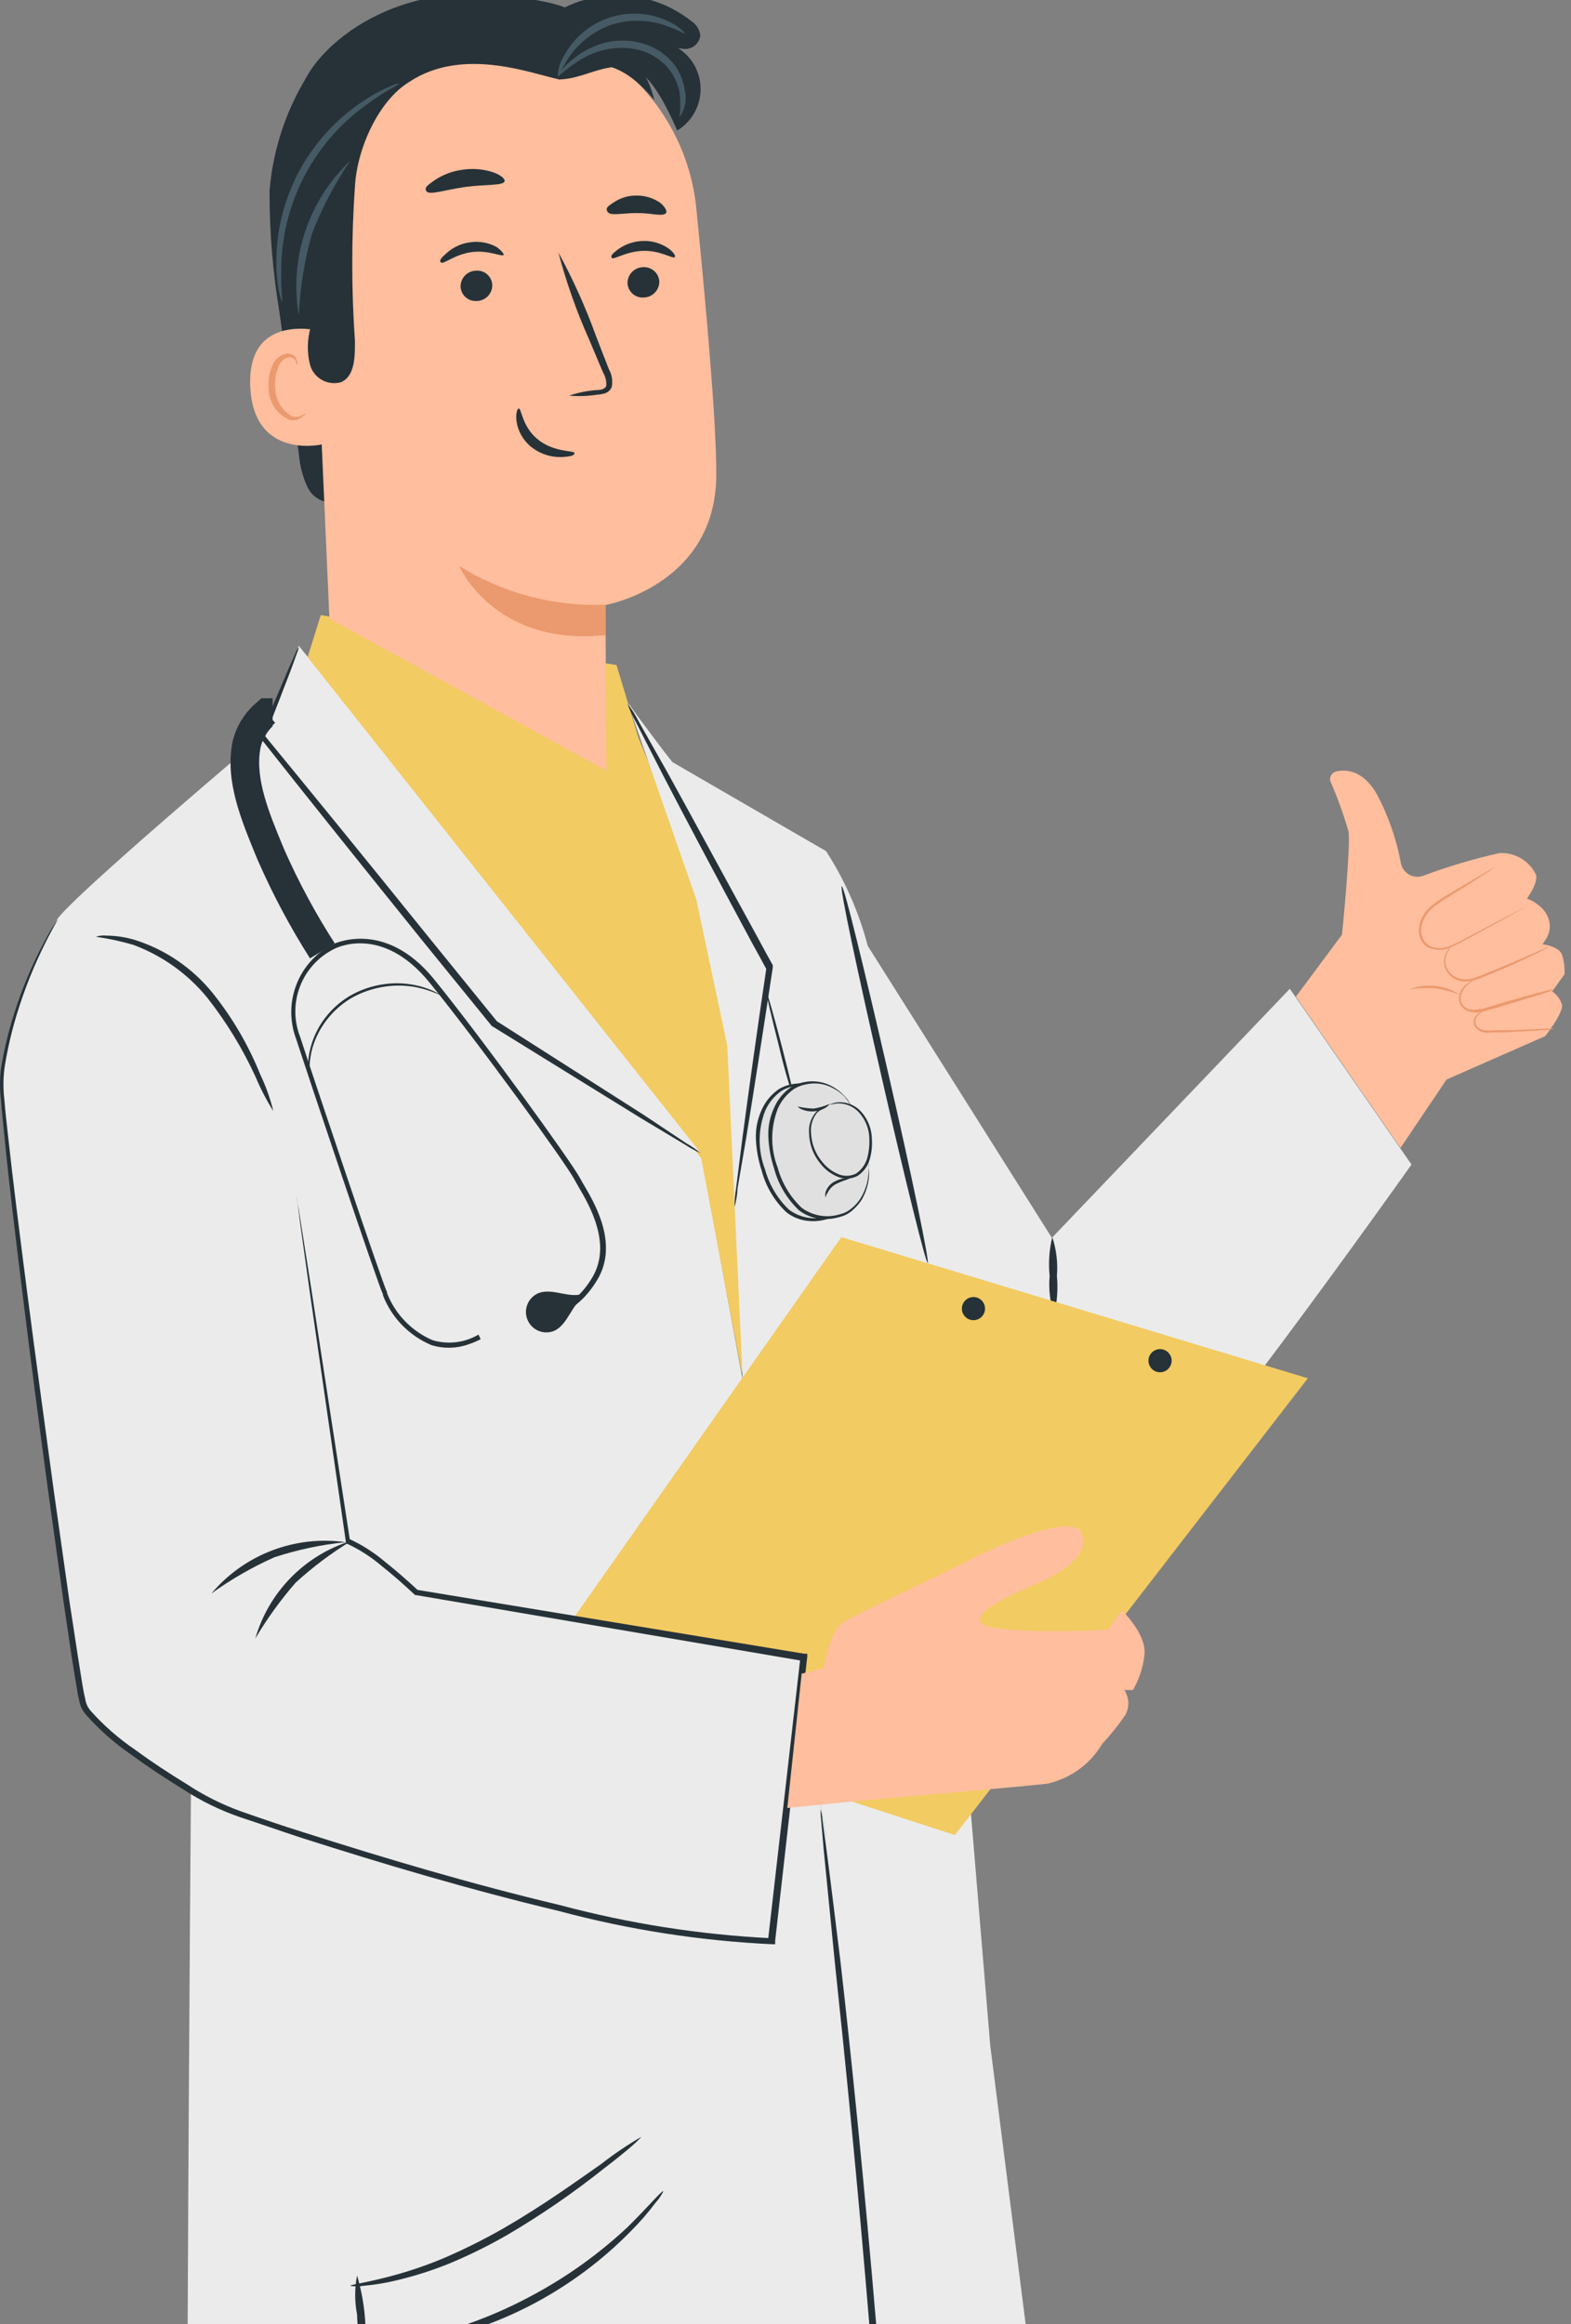 <svg width="332" height="491" viewBox="0 0 332 491" fill="none" xmlns="http://www.w3.org/2000/svg">
<rect x="0" y="0" width="332" height="491" fill="#808080" stroke="none"/>
<g clip-path="url(#clip0_145_8439)">
<path d="M176.816 189.514C177.583 190.546 222.293 261.504 222.293 261.504L272.577 208.89L298.294 246.021C298.294 246.021 244.53 321.904 236.626 324.646C228.722 327.389 203.3 323.083 203.3 323.083L167.909 276.221L176.816 189.514Z" fill="#EBEBEB"/>
<path d="M222.764 277.724C221.896 275.094 221.575 272.314 221.82 269.555C221.54 266.81 221.73 264.037 222.38 261.356C223.25 263.986 223.581 266.765 223.354 269.525C223.613 272.272 223.413 275.043 222.764 277.724Z" fill="#263238"/>
<path d="M63.125 136.429L55.398 155.51C55.398 155.51 15.731 188.984 12.133 194.145C8.535 199.306 40.446 366.172 40.446 366.172C40.446 366.172 38.381 611.339 40.446 611.339C42.51 611.339 69.938 620.186 125.972 615.969C182.007 611.752 192.418 606.178 192.418 606.178L174.929 389.353L148.121 243.574L102.143 184.354L63.125 136.429Z" fill="#EBEBEB"/>
<path d="M153.493 219.212C153.493 219.212 147.595 190.929 148.096 190.044C148.597 189.16 134.884 155.745 134.884 155.745C134.884 155.745 130.283 140.439 130.283 140.498C130.283 140.557 67.789 129.94 67.789 129.94L64.84 139.377L148.185 244.693L156.737 289.904L165.585 277.577L153.493 219.212Z" fill="#F2CB62"/>
<path d="M209.263 432.086L195.696 268.966L184.578 205.292C182.975 196.218 179.576 187.554 174.58 179.811L142.139 161.025C138.82 157.057 135.718 152.913 132.849 148.609L148.214 187.863L153.611 219.213L156.944 291.144L174.639 387.7L191.98 600.043L229.671 592.67L209.263 432.086Z" fill="#EBEBEB"/>
<path d="M158.181 242.039L165.466 188.511L142.019 161.025L132.729 148.609L147.151 190.045L158.181 242.039Z" fill="#EBEBEB"/>
<path d="M121.14 341.928L177.794 261.356L276.386 291.172L201.8 387.67L109.195 357.559L121.14 341.928Z" fill="#F2CB62"/>
<path d="M247.6 287.457C247.6 287.941 247.457 288.414 247.188 288.817C246.919 289.219 246.536 289.533 246.089 289.718C245.642 289.903 245.15 289.952 244.675 289.857C244.2 289.763 243.764 289.53 243.421 289.187C243.079 288.845 242.846 288.409 242.751 287.934C242.657 287.459 242.706 286.967 242.891 286.52C243.076 286.073 243.39 285.69 243.792 285.421C244.195 285.152 244.668 285.009 245.152 285.009C245.802 285.009 246.424 285.267 246.883 285.726C247.342 286.185 247.6 286.807 247.6 287.457Z" fill="#263238"/>
<path d="M208.167 276.457C208.167 276.942 208.023 277.416 207.753 277.82C207.482 278.223 207.098 278.537 206.649 278.721C206.2 278.905 205.707 278.952 205.231 278.855C204.755 278.758 204.319 278.522 203.978 278.177C203.637 277.832 203.406 277.393 203.315 276.916C203.224 276.439 203.277 275.946 203.466 275.499C203.656 275.053 203.975 274.672 204.381 274.407C204.787 274.142 205.264 274.003 205.749 274.009C206.393 274.017 207.008 274.278 207.461 274.736C207.913 275.194 208.167 275.813 208.167 276.457Z" fill="#263238"/>
<path d="M161.956 209.539C161.808 209.539 163.017 214.788 164.698 221.336C165.592 225.226 166.694 229.066 168.001 232.837C168.149 232.837 166.91 227.588 165.259 221.188C163.607 214.788 162.103 209.509 161.956 209.539Z" fill="#263238"/>
<path d="M180.771 245.697C181.12 248.006 180.813 250.366 179.886 252.509C179.416 253.604 178.718 254.586 177.838 255.39C176.958 256.193 175.917 256.8 174.784 257.169C173.247 257.658 171.61 257.738 170.033 257.402C168.456 257.066 166.993 256.325 165.789 255.252C161.746 250.542 159.722 244.428 160.156 238.235C160.301 236.305 160.982 234.453 162.124 232.89C163.265 231.327 164.82 230.114 166.615 229.388C168.648 228.844 170.806 229.002 172.738 229.837C174.67 230.672 176.264 232.135 177.261 233.988" fill="#E0E0E0"/>
<path d="M177.261 234.047C176.879 233.253 176.371 232.525 175.757 231.894C175.045 231.152 174.23 230.517 173.338 230.006C172.136 229.332 170.793 228.948 169.416 228.885C168.613 228.863 167.81 228.942 167.027 229.121C166.162 229.306 165.335 229.635 164.579 230.095C162.988 231.197 161.733 232.718 160.952 234.489C160.067 236.419 159.652 238.531 159.743 240.653C159.844 242.899 160.251 245.122 160.952 247.259C161.837 250.642 163.656 253.708 166.201 256.107C167.466 257.091 168.975 257.712 170.566 257.906C172.012 258.08 173.479 257.949 174.872 257.522C175.899 257.263 176.843 256.745 177.615 256.018C178.32 255.398 178.935 254.684 179.443 253.895C180.199 252.596 180.699 251.164 180.918 249.677C181.056 248.699 181.056 247.706 180.918 246.728C180.946 246.483 180.946 246.236 180.918 245.991C180.924 245.902 180.924 245.814 180.918 245.725C181.017 246.995 180.968 248.272 180.77 249.53C180.523 250.972 180.003 252.353 179.237 253.6C178.736 254.351 178.13 255.026 177.438 255.605C176.709 256.264 175.827 256.73 174.872 256.962C173.5 257.386 172.047 257.479 170.632 257.233C169.217 256.987 167.88 256.409 166.732 255.546C164.311 253.238 162.567 250.311 161.689 247.082C160.153 243.096 160.153 238.681 161.689 234.695C162.416 233.016 163.589 231.568 165.081 230.508C165.778 230.064 166.546 229.745 167.351 229.564C169.397 229.034 171.567 229.298 173.427 230.301C174.32 230.762 175.136 231.359 175.845 232.071C176.365 232.694 176.838 233.354 177.261 234.047Z" fill="#263238"/>
<path d="M183.399 245.254C183.748 247.554 183.441 249.905 182.514 252.037C182.046 253.137 181.349 254.124 180.469 254.932C179.589 255.741 178.547 256.353 177.412 256.727C175.875 257.215 174.238 257.296 172.66 256.959C171.083 256.623 169.621 255.882 168.417 254.81C164.374 250.099 162.35 243.985 162.784 237.793C162.919 235.864 163.594 234.012 164.73 232.448C165.867 230.883 167.42 229.67 169.213 228.945C171.247 228.397 173.407 228.55 175.344 229.38C177.281 230.209 178.882 231.666 179.889 233.516" fill="#E0E0E0"/>
<path d="M179.889 233.575C179.51 232.788 179.002 232.07 178.385 231.451C177.681 230.701 176.865 230.065 175.967 229.564C174.756 228.885 173.402 228.501 172.015 228.443C171.212 228.407 170.407 228.487 169.626 228.679C168.768 228.856 167.949 229.185 167.208 229.652C165.604 230.74 164.345 232.265 163.58 234.046C162.692 235.965 162.278 238.069 162.371 240.181C162.473 242.437 162.88 244.669 163.58 246.816C164.473 250.197 166.291 253.261 168.83 255.664C170.095 256.648 171.604 257.27 173.195 257.463C174.641 257.636 176.108 257.506 177.501 257.08C178.54 256.827 179.495 256.309 180.273 255.576C180.978 254.956 181.593 254.241 182.101 253.452C182.857 252.153 183.358 250.722 183.576 249.235C183.714 248.257 183.714 247.264 183.576 246.286C183.59 246.04 183.59 245.794 183.576 245.548C183.582 245.46 183.582 245.371 183.576 245.283C183.673 246.553 183.614 247.831 183.399 249.087C183.152 250.529 182.631 251.911 181.865 253.157C181.384 253.914 180.787 254.591 180.096 255.163C179.367 255.822 178.485 256.288 177.53 256.519C176.16 256.948 174.709 257.046 173.294 256.805C171.879 256.564 170.541 255.991 169.39 255.133C166.969 252.824 165.225 249.898 164.347 246.669C162.811 242.683 162.811 238.268 164.347 234.282C165.066 232.598 166.241 231.148 167.739 230.094C168.433 229.646 169.202 229.327 170.01 229.151C170.752 228.962 171.515 228.873 172.281 228.885C173.602 228.907 174.898 229.251 176.056 229.888C176.953 230.341 177.77 230.939 178.474 231.658C178.982 232.269 179.454 232.909 179.889 233.575Z" fill="#263238"/>
<path d="M175.344 233.457C176.521 233.005 177.811 232.941 179.027 233.275C180.242 233.61 181.319 234.325 182.098 235.315C183.604 237.371 184.269 239.923 183.956 242.452C183.908 243.747 183.575 245.016 182.983 246.168C182.677 246.747 182.258 247.259 181.752 247.675C181.245 248.09 180.661 248.4 180.034 248.587C179.109 248.777 178.152 248.742 177.244 248.485C176.336 248.228 175.502 247.758 174.814 247.112C173.651 246.128 172.715 244.904 172.068 243.525C171.422 242.146 171.081 240.643 171.068 239.12C170.979 238.093 171.215 237.064 171.745 236.18C172.275 235.295 173.07 234.601 174.017 234.195" fill="#E0E0E0"/>
<path d="M174.018 234.195C173.872 234.167 173.722 234.167 173.575 234.195C173.159 234.338 172.785 234.581 172.484 234.902C171.946 235.499 171.534 236.198 171.275 236.959C171.017 237.72 170.916 238.525 170.98 239.326C171.016 241.712 171.869 244.013 173.399 245.844C174.267 246.958 175.389 247.848 176.672 248.439C177.371 248.794 178.144 248.979 178.928 248.979C179.712 248.979 180.485 248.794 181.184 248.439C182.496 247.596 183.443 246.291 183.839 244.782C184.205 243.438 184.344 242.043 184.252 240.653C184.235 239.462 183.979 238.287 183.498 237.197C183.016 236.108 182.32 235.126 181.45 234.313C180.201 233.265 178.593 232.746 176.967 232.867C176.542 232.924 176.126 233.033 175.728 233.192C175.463 233.339 175.345 233.398 175.345 233.428C175.883 233.264 176.436 233.155 176.997 233.103C178.529 233.055 180.021 233.605 181.155 234.637C181.965 235.422 182.61 236.362 183.05 237.4C183.491 238.438 183.719 239.555 183.721 240.683C183.775 242.015 183.626 243.348 183.278 244.635C182.9 245.985 182.053 247.156 180.889 247.938C180.27 248.242 179.589 248.401 178.899 248.401C178.209 248.401 177.528 248.242 176.908 247.938C175.704 247.38 174.644 246.553 173.811 245.52C172.334 243.784 171.483 241.603 171.393 239.326C171.248 237.8 171.703 236.276 172.661 235.079C173.06 234.709 173.519 234.41 174.018 234.195Z" fill="#263238"/>
<path d="M174.518 252.892C174.518 252.892 174.518 252.509 174.902 251.978C175.24 251.273 175.772 250.68 176.435 250.267C177.139 249.878 177.88 249.562 178.647 249.323C179.237 249.117 179.621 248.97 179.621 248.881C179.271 248.801 178.908 248.801 178.559 248.881C177.707 249.016 176.888 249.306 176.141 249.736C175.361 250.205 174.775 250.937 174.489 251.801C174.312 252.479 174.43 252.921 174.518 252.892Z" fill="#263238"/>
<path d="M168.56 233.752C168.56 233.752 168.826 234.106 169.445 234.371C170.262 234.707 171.146 234.848 172.027 234.781C172.907 234.715 173.76 234.443 174.517 233.988C175.078 233.604 175.343 233.28 175.284 233.221C174.23 233.688 173.12 234.015 171.981 234.194C170.828 234.168 169.682 234.019 168.56 233.752Z" fill="#263238"/>
<path d="M122.999 273.389C120.05 274.245 116.687 272.062 113.797 273.183C113.274 273.402 112.8 273.721 112.4 274.124C112.001 274.526 111.685 275.003 111.47 275.527C111.255 276.052 111.145 276.613 111.147 277.18C111.15 277.747 111.263 278.308 111.482 278.831C111.701 279.354 112.021 279.828 112.423 280.227C112.825 280.627 113.302 280.943 113.826 281.158C114.351 281.373 114.913 281.482 115.479 281.48C116.046 281.478 116.607 281.365 117.13 281.146C120.079 279.789 120.757 275.542 123.589 273.861" fill="#263238"/>
<path d="M98.903 284.035C99.826 283.732 100.723 283.358 101.587 282.915L101.115 281.941C99.667 282.797 98.057 283.344 96.387 283.547C94.717 283.75 93.023 283.605 91.412 283.121C89.234 282.187 87.263 280.83 85.613 279.129C83.963 277.428 82.666 275.417 81.798 273.212V273.005C80.736 270.882 66.138 227.411 63.454 219.123C62.095 215.698 62.068 211.888 63.378 208.444C64.688 205 67.24 202.171 70.532 200.514C70.945 200.278 80.707 195.205 90.763 207.563C101.292 220.51 119.695 245.902 121.406 249.205L122.202 250.621C124.532 254.573 129.398 262.831 125.151 269.909C120.403 277.754 114.446 277.223 114.21 277.223V278.284C114.475 278.284 121.052 278.933 126.183 270.44C130.814 262.86 125.711 254.219 123.234 250.061L122.467 248.704C120.757 245.519 102.265 219.861 91.737 206.884C81.208 193.908 70.266 199.511 70.149 199.57C66.684 201.396 64.004 204.421 62.609 208.079C61.214 211.738 61.2 215.78 62.569 219.448C64.781 226.261 79.822 271.236 80.943 273.477V273.684C81.859 276.021 83.234 278.152 84.986 279.95C86.739 281.748 88.833 283.177 91.147 284.153C93.678 284.95 96.398 284.908 98.903 284.035Z" fill="#263238"/>
<path d="M65.426 227.618C65.299 225.688 65.458 223.75 65.898 221.867C66.427 219.829 67.316 217.901 68.523 216.175C69.99 214.07 71.878 212.293 74.067 210.955C78.127 208.596 82.881 207.72 87.515 208.478C89.431 208.828 91.295 209.423 93.06 210.247C93.06 210.247 93.06 210.247 92.706 209.982C92.381 209.778 92.047 209.591 91.703 209.421C90.396 208.814 89.019 208.368 87.604 208.094C85.486 207.672 83.312 207.612 81.175 207.917C78.56 208.268 76.043 209.14 73.772 210.483C71.504 211.858 69.562 213.71 68.08 215.91C66.872 217.702 66.002 219.702 65.514 221.808C65.174 223.216 65.055 224.669 65.16 226.114C65.16 226.615 65.16 226.999 65.308 227.264C65.455 227.529 65.396 227.647 65.426 227.618Z" fill="#263238"/>
<path d="M55.401 155.54L104.299 216.116L148.094 243.603L63.128 136.458L55.401 155.54Z" fill="#EBEBEB"/>
<path d="M12.136 194.174C12.136 194.174 1.873 210.336 0.34 226.851C-0.309 233.31 15.793 354.611 17.593 360.067C19.392 365.523 40.803 379.148 47.084 381.891C53.366 384.634 131.196 410.527 163.018 410.085L169.83 350.069L87.99 336.414C87.99 336.414 78.434 327.331 73.45 325.502L66.608 258.673L56.611 205.027C56.611 205.027 28.121 187.391 12.136 194.174Z" fill="#EBEBEB"/>
<path d="M196.05 266.812C195.637 266.812 191.243 249.117 186.229 227.175C181.216 205.233 177.382 187.302 177.883 187.214C178.385 187.125 182.69 204.909 187.734 226.821C192.777 248.734 196.463 266.695 196.05 266.812Z" fill="#263238"/>
<path d="M62.596 252.744C62.596 252.744 62.596 253.157 62.832 253.983C63.068 254.808 63.216 256.106 63.481 257.699C64.012 261.031 64.779 265.838 65.752 272.061C67.669 284.625 70.471 302.792 73.951 325.412L73.626 325.029C76.372 326.274 78.932 327.891 81.236 329.836C83.654 331.753 86.013 333.818 88.373 336L88.078 335.852L169.947 349.36H170.596V350.009C168.473 368.766 166.202 388.997 163.813 410.025V410.733H163.135C147.915 410.012 132.817 407.659 118.1 403.714C99.226 399.201 81.058 393.804 63.629 388.23C59.293 386.815 54.988 385.281 50.741 383.895C46.493 382.433 42.441 380.452 38.678 377.997C34.933 375.696 31.276 373.278 27.796 370.742C24.231 368.3 20.982 365.428 18.122 362.189C17.393 361.355 16.912 360.333 16.736 359.24C16.471 358.148 16.294 357.146 16.147 356.113C15.793 354.049 15.468 352.014 15.144 350.009C14.554 345.939 13.964 341.957 13.374 338.005L10.189 315.09C8.184 300.344 6.385 286.483 4.822 273.801C3.259 261.12 1.872 249.795 0.899 239.738C0.663 237.231 0.368 234.813 0.221 232.454C-0.074 230.192 -0.074 227.902 0.221 225.641C0.861 221.734 1.788 217.88 2.993 214.109C4.633 208.89 6.756 203.835 9.334 199.01C10.189 197.358 10.956 196.06 11.457 195.323C11.698 194.907 11.974 194.512 12.283 194.143L11.575 195.412C11.133 196.237 10.425 197.476 9.599 199.157C7.161 204.021 5.139 209.082 3.554 214.286C2.404 218.043 1.527 221.877 0.929 225.759C0.665 227.963 0.665 230.19 0.929 232.395C1.106 234.724 1.401 237.143 1.666 239.65C2.757 249.677 4.202 261.061 5.824 273.654C7.446 286.247 9.363 300.197 11.369 314.943C12.411 322.335 13.492 329.974 14.613 337.858C15.203 341.78 15.822 345.762 16.442 349.802L17.415 355.907C17.592 356.91 17.769 357.942 18.005 358.856C18.127 359.806 18.527 360.699 19.155 361.422C21.941 364.541 25.101 367.304 28.563 369.65C32.013 372.187 35.641 374.575 39.357 376.846C43.034 379.287 46.995 381.267 51.154 382.745C55.371 384.219 59.677 385.694 64.012 387.051C81.412 392.595 99.403 397.963 118.366 402.475C132.961 406.376 147.928 408.718 163.017 409.464L162.279 410.143C164.698 389.115 166.998 368.854 169.151 350.127L169.741 350.893L87.901 336.973H87.724C85.394 334.791 83.064 332.726 80.675 330.839C78.472 328.951 76.021 327.373 73.391 326.15L73.096 326.002V325.737C69.822 303.057 67.197 284.861 65.369 272.268C64.513 266.074 63.835 261.238 63.363 257.905C63.157 256.313 63.009 254.956 62.892 254.16C62.759 253.695 62.661 253.222 62.596 252.744Z" fill="#263238"/>
<path d="M57.76 234.725C56.307 232.403 55.044 229.967 53.985 227.441C51.255 221.493 47.83 215.89 43.781 210.748C39.654 205.709 34.259 201.86 28.15 199.6C25.558 198.847 22.917 198.275 20.246 197.89C20.959 197.66 21.712 197.58 22.458 197.654C24.506 197.669 26.542 197.977 28.504 198.568C34.962 200.609 40.675 204.507 44.931 209.775C49.109 214.982 52.497 220.775 54.988 226.969C56.178 229.451 57.108 232.051 57.76 234.725Z" fill="#263238"/>
<path d="M44.666 336.649C48.09 332.587 52.489 329.459 57.451 327.561C62.414 325.663 67.777 325.056 73.038 325.796C67.924 326.314 62.882 327.382 57.997 328.981C53.301 331.072 48.834 333.642 44.666 336.649Z" fill="#263238"/>
<path d="M53.955 346.145C55.358 341.286 57.95 336.853 61.499 333.248C65.047 329.643 69.438 326.98 74.275 325.501C70.065 328.06 66.114 331.024 62.478 334.348C59.283 338.012 56.43 341.961 53.955 346.145Z" fill="#263238"/>
<path d="M148.095 243.602C146.908 243.101 145.773 242.489 144.703 241.773L135.501 236.258L103.916 216.735L89.17 198.597C75.662 181.845 63.541 166.687 55.136 156.04L54.929 155.775V155.509L60.828 141.618L62.479 137.902C62.638 137.447 62.866 137.019 63.158 136.634C63.08 137.112 62.941 137.578 62.745 138.02C62.391 139.053 61.919 140.291 61.359 141.825C60.002 145.364 58.173 150.083 55.903 155.893V155.362C64.514 165.831 76.783 180.872 90.32 197.653L105.066 215.82L104.889 215.673L136.209 235.639L145.057 241.537C146.121 242.146 147.137 242.836 148.095 243.602Z" fill="#263238"/>
<path d="M155.231 254.986C155.226 253.662 155.334 252.34 155.556 251.034C155.91 248.262 156.352 244.664 156.913 240.299C158.122 231.216 159.862 218.564 161.985 204.319V204.791C161.071 203.08 160.068 201.252 159.036 199.394C151.545 185.474 144.821 172.851 140.043 163.62L134.469 152.708C133.731 151.395 133.1 150.024 132.582 148.609C133.495 149.799 134.295 151.073 134.971 152.413L141.016 163.119C146.03 172.173 152.813 184.736 160.363 198.509C161.366 200.367 162.339 202.196 163.312 203.906V204.142V204.408C161.159 218.623 159.183 231.245 157.709 240.299C156.972 244.635 156.352 248.203 155.88 250.975C155.816 252.333 155.599 253.678 155.231 254.986Z" fill="#263238"/>
<path d="M65.543 202.462L68.05 200.928L65.513 202.462C61.326 195.87 57.649 188.969 54.513 181.817L53.982 180.549C51.033 173.323 47.612 165.154 49.057 157.221V157.073C49.788 153.593 51.694 150.469 54.454 148.226L55.25 147.518H57.61V152.089L58.141 152.709L57.61 153.21V153.416C56.265 154.725 55.349 156.412 54.985 158.253V158.4C53.923 164.594 56.931 171.878 59.586 178.308L60.117 179.576C63.139 186.408 66.689 192.995 70.734 199.276L65.543 202.462Z" fill="#263238"/>
<path d="M173.398 382.214C173.617 382.934 173.755 383.676 173.811 384.426C174.017 386.018 174.312 388.142 174.666 390.796C175.403 396.341 176.377 404.362 177.615 414.39C179.886 434.238 182.688 461.577 185.254 492.072C187.819 522.566 189.648 549.994 190.769 569.931C191.3 579.899 191.712 587.98 191.919 593.524C191.919 596.208 192.066 598.331 192.125 599.953C192.196 600.699 192.196 601.449 192.125 602.195C191.963 601.468 191.874 600.727 191.86 599.983C191.86 598.361 191.565 596.237 191.359 593.554C190.946 587.832 190.385 579.81 189.707 569.96C188.321 550.053 186.315 522.537 183.809 492.16C181.302 461.783 178.529 434.297 176.406 414.39C175.433 404.569 174.666 396.695 174.076 390.796C173.84 388.142 173.663 386.018 173.516 384.396C173.433 383.672 173.393 382.943 173.398 382.214Z" fill="#263238"/>
<path d="M135.562 451.402C135.562 451.402 134.913 452.169 133.586 453.319C132.259 454.469 130.254 456.121 127.688 458.067C121.206 463.234 114.366 467.935 107.22 472.135C103.245 474.42 99.127 476.45 94.893 478.211C91.431 479.605 87.873 480.748 84.246 481.632C81.796 482.249 79.301 482.673 76.785 482.9C75.867 483.053 74.93 483.053 74.013 482.9C74.013 482.634 77.905 482.192 83.951 480.481C87.499 479.483 90.977 478.252 94.362 476.795C98.499 474.989 102.535 472.961 106.454 470.72C114.77 465.912 121.878 460.781 127.098 457.124C129.785 455.024 132.613 453.113 135.562 451.402Z" fill="#263238"/>
<path d="M140.192 462.905C139.778 463.765 139.241 464.559 138.599 465.264C137.039 467.348 135.334 469.319 133.497 471.163C121.391 483.589 105.71 491.929 88.64 495.022C86.089 495.516 83.507 495.831 80.913 495.966C79.933 496.089 78.943 496.089 77.963 495.966C77.963 495.671 81.975 495.376 88.345 493.96C96.634 492.106 104.631 489.129 112.115 485.113C119.626 481.144 126.569 476.184 132.76 470.367C137.242 465.913 139.867 462.728 140.192 462.905Z" fill="#263238"/>
<path d="M77.05 497.027C76.026 494.454 75.486 491.715 75.458 488.946C74.93 486.228 74.93 483.435 75.458 480.718C77.025 486.002 77.585 491.535 77.109 497.027H77.05Z" fill="#263238"/>
<path d="M69.97 106.17C68.884 106.136 67.83 105.793 66.932 105.182C66.034 104.571 65.328 103.717 64.897 102.719C63.95 100.633 63.371 98.397 63.187 96.113C61.801 86.086 60.444 76.029 59.058 65.972C57.638 57.484 56.938 48.891 56.964 40.285C57.653 31.944 60.246 23.873 64.543 16.691C69.085 7.844 87.488 -7.463 118.012 1.178" fill="#263238"/>
<path d="M68.406 70.012C67.993 70.012 52.097 65.529 52.893 81.809C53.69 98.088 69.763 93.812 69.763 93.34C69.763 92.868 68.406 70.012 68.406 70.012Z" fill="#FFBE9D"/>
<path d="M64.513 87.324C64.513 87.324 64.248 87.531 63.776 87.766C63.124 88.081 62.378 88.144 61.682 87.943C60.608 87.327 59.715 86.438 59.094 85.366C58.473 84.294 58.145 83.077 58.143 81.839C58.03 80.464 58.231 79.082 58.733 77.798C58.855 77.284 59.102 76.808 59.452 76.412C59.801 76.016 60.243 75.712 60.739 75.527C61.058 75.424 61.404 75.435 61.716 75.559C62.028 75.683 62.287 75.911 62.449 76.206C62.685 76.648 62.597 76.972 62.685 77.002C62.773 77.031 63.01 76.707 62.685 76.058C62.644 75.858 62.562 75.669 62.446 75.502C62.329 75.335 62.18 75.193 62.007 75.085C61.552 74.767 60.991 74.64 60.444 74.731C59.765 74.882 59.137 75.206 58.621 75.671C58.104 76.136 57.716 76.727 57.494 77.385C56.896 78.82 56.643 80.376 56.757 81.927C56.751 83.37 57.17 84.783 57.962 85.99C58.754 87.196 59.884 88.142 61.211 88.71C61.653 88.806 62.112 88.806 62.554 88.71C62.997 88.613 63.414 88.422 63.776 88.15C64.513 87.707 64.573 87.354 64.513 87.324Z" fill="#EB996E"/>
<path d="M151.368 100.035C151.368 88.621 149.244 65.146 147.15 44C146.056 32.992 140.857 22.799 132.589 15.449C124.321 8.099 113.59 4.131 102.529 4.333H100.258C75.691 6.221 63.6 28.104 66.165 52.612L69.616 130.707L128.158 162.823L127.951 127.816C127.951 127.816 151.515 123.658 151.368 100.035Z" fill="#FFBE9D"/>
<path d="M127.981 127.757C117.085 128.173 106.313 125.328 97.043 119.588C97.043 119.588 104.475 136.693 128.01 134.157L127.981 127.757Z" fill="#EB996E"/>
<path d="M139.335 59.396C139.36 60.273 139.04 61.124 138.445 61.769C137.85 62.414 137.027 62.8 136.15 62.846C135.723 62.891 135.292 62.849 134.881 62.724C134.47 62.599 134.088 62.393 133.758 62.118C133.428 61.844 133.157 61.505 132.96 61.124C132.763 60.742 132.644 60.325 132.611 59.897C132.587 59.02 132.906 58.168 133.502 57.523C134.097 56.879 134.92 56.492 135.796 56.447C136.223 56.406 136.653 56.45 137.062 56.577C137.471 56.703 137.851 56.91 138.18 57.184C138.509 57.458 138.781 57.795 138.979 58.174C139.177 58.554 139.298 58.969 139.335 59.396Z" fill="#263238"/>
<path d="M142.61 54.322C142.197 54.765 139.661 52.907 135.974 52.995C132.288 53.084 129.722 54.942 129.309 54.499C128.896 54.057 129.545 53.497 130.666 52.641C132.226 51.53 134.088 50.923 136.004 50.901C137.888 50.856 139.738 51.414 141.283 52.494C142.433 53.32 142.816 54.116 142.61 54.322Z" fill="#263238"/>
<path d="M104.033 60.133C104.065 61.012 103.748 61.868 103.151 62.515C102.554 63.161 101.726 63.545 100.847 63.584C100.422 63.628 99.992 63.587 99.583 63.461C99.174 63.336 98.794 63.13 98.466 62.854C98.139 62.579 97.87 62.241 97.676 61.859C97.482 61.478 97.367 61.061 97.338 60.635C97.306 59.755 97.623 58.899 98.219 58.253C98.816 57.606 99.644 57.222 100.523 57.184C100.949 57.139 101.379 57.181 101.788 57.306C102.197 57.432 102.577 57.638 102.904 57.913C103.232 58.188 103.5 58.527 103.694 58.908C103.888 59.29 104.003 59.706 104.033 60.133Z" fill="#263238"/>
<path d="M106.422 53.85C106.068 54.322 103.296 52.789 99.698 53.261C96.1 53.732 93.8 55.856 93.239 55.472C92.679 55.089 93.239 54.47 94.389 53.467C95.805 52.181 97.591 51.375 99.492 51.166C101.361 50.914 103.262 51.265 104.918 52.169C106.127 52.995 106.599 53.85 106.422 53.85Z" fill="#263238"/>
<path d="M120.283 83.578C122.191 82.935 124.173 82.539 126.182 82.399C127.125 82.399 127.981 82.104 128.128 81.455C128.188 80.493 127.951 79.536 127.45 78.712L124.501 71.723C121.845 65.783 119.675 59.639 118.012 53.349C121.111 59.037 123.773 64.953 125.975 71.044C126.919 73.522 127.833 75.852 128.718 78.093C129.33 79.208 129.528 80.503 129.278 81.75C129.15 82.077 128.947 82.37 128.686 82.605C128.425 82.841 128.113 83.012 127.774 83.106C127.269 83.269 126.742 83.358 126.211 83.372C124.252 83.69 122.26 83.759 120.283 83.578Z" fill="#263238"/>
<path d="M109.636 86.293C110.226 86.293 110.314 90.186 113.735 92.899C117.156 95.612 121.344 95.14 121.403 95.701C121.462 96.261 120.459 96.467 118.69 96.556C116.386 96.632 114.129 95.89 112.32 94.462C110.579 93.084 109.438 91.087 109.135 88.888C108.958 87.236 109.371 86.293 109.636 86.293Z" fill="#263238"/>
<path d="M106.627 38.309C106.302 39.282 102.645 38.899 98.398 39.489C94.151 40.079 90.73 41.288 90.141 40.433C89.551 39.577 90.465 39.076 91.851 38.073C93.67 36.855 95.752 36.087 97.927 35.832C100.098 35.529 102.311 35.741 104.385 36.451C105.978 37.071 106.774 37.837 106.627 38.309Z" fill="#263238"/>
<path d="M140.751 45.004C140.131 45.829 137.624 45.004 134.616 45.004C131.608 45.004 129.072 45.652 128.452 44.827C127.833 44.001 128.452 43.558 129.691 42.762C131.149 41.771 132.883 41.265 134.646 41.317C136.41 41.314 138.131 41.86 139.571 42.88C140.662 43.824 141.016 44.679 140.751 45.004Z" fill="#263238"/>
<path d="M119.813 1.738C111.467 -1.565 103.003 0.175 94.126 1.473C87.289 2.336 80.783 4.924 75.221 8.993C70.925 12.371 67.443 16.672 65.033 21.578C62.624 26.484 61.348 31.869 61.301 37.335C60.829 48.069 62.013 58.812 64.811 69.186L65.695 68.98C64.897 71.648 64.846 74.484 65.548 77.178C65.951 78.508 66.86 79.626 68.079 80.293C69.297 80.96 70.728 81.123 72.066 80.747C75.015 79.449 75.015 75.35 75.015 72.106C74.248 61.188 74.248 50.229 75.015 39.311C75.487 31.171 80.117 21.173 86.487 17.31C98.078 9.583 113.178 15.894 118.28 16.779C126.154 10.055 133.498 15.304 138.275 21.144C136.27 12.355 128.16 5.012 119.813 1.738Z" fill="#263238"/>
<path d="M118.012 16.779C123.203 16.779 127.331 13.299 133.082 14.243C136.562 14.803 140.072 20.495 143.11 27.573C144.852 26.522 146.242 24.976 147.102 23.131C147.961 21.286 148.251 19.227 147.934 17.217C147.618 15.207 146.709 13.337 145.324 11.846C143.94 10.354 142.142 9.31 140.16 8.846C141.538 9.737 143.123 10.255 144.761 10.35C145.575 10.36 146.362 10.061 146.964 9.514C147.566 8.967 147.938 8.211 148.005 7.4C147.911 6.802 147.692 6.229 147.362 5.721C147.031 5.213 146.598 4.78 146.088 4.451C140.853 0.305 134.186 -1.596 127.551 -0.833C120.917 -0.07 114.855 3.294 110.698 8.521" fill="#263238"/>
<path d="M144.673 7.018C144.673 7.224 142.992 6.133 140.19 5.248C136.595 4.091 132.726 4.091 129.131 5.248C125.543 6.541 122.45 8.923 120.283 12.061C118.632 14.479 118.13 16.278 117.865 16.219C117.897 14.534 118.419 12.894 119.369 11.501C121.376 7.901 124.636 5.164 128.529 3.81C132.422 2.456 136.677 2.579 140.485 4.157C143.464 5.425 144.791 6.9 144.673 7.018Z" fill="#455A64"/>
<path d="M143.582 24.801C143.833 22.981 143.833 21.135 143.582 19.315C143.158 17.407 142.267 15.633 140.987 14.154C139.403 12.418 137.357 11.17 135.089 10.556C132.951 10.053 130.733 9.988 128.569 10.363C126.406 10.738 124.34 11.546 122.496 12.739C119.546 14.567 118.131 16.219 117.954 16.042C117.777 15.865 118.986 14.007 121.906 11.854C123.63 10.592 125.568 9.653 127.627 9.082C130.198 8.403 132.901 8.403 135.472 9.082C138.079 9.744 140.418 11.196 142.167 13.24C143.552 14.931 144.44 16.973 144.733 19.139C144.952 20.11 144.963 21.117 144.764 22.093C144.566 23.069 144.163 23.992 143.582 24.801Z" fill="#455A64"/>
<path d="M59.555 63.672C59.555 63.672 59.201 62.934 58.936 61.519C58.558 59.516 58.38 57.481 58.405 55.444C58.384 48.657 60.067 41.975 63.301 36.008C66.545 30.045 71.216 24.979 76.897 21.262C78.591 20.115 80.387 19.128 82.264 18.313C82.929 17.945 83.661 17.714 84.417 17.635C84.417 17.871 81.468 19.109 77.486 22.088C72.145 25.906 67.746 30.892 64.623 36.667C61.501 42.443 59.737 48.854 59.467 55.414C59.231 60.516 59.821 63.642 59.555 63.672Z" fill="#455A64"/>
<path d="M63.157 66.65C62.129 60.724 62.585 54.636 64.484 48.928C66.383 43.221 69.666 38.073 74.039 33.944C70.748 38.765 68.027 43.951 65.929 49.398C64.338 55.022 63.408 60.811 63.157 66.65Z" fill="#455A64"/>
<path d="M330.09 201.665C329.411 199.866 325.99 199.483 325.99 199.483L326.669 198.451C327.156 197.733 327.445 196.9 327.507 196.036C327.569 195.171 327.402 194.305 327.022 193.525L326.639 192.788C325.651 191.427 324.273 190.398 322.687 189.839C322.687 189.839 325.194 186.418 324.575 184.737C323.879 183.31 322.778 182.12 321.408 181.317C320.039 180.514 318.462 180.134 316.877 180.225C311.415 181.44 306.044 183.036 300.804 185.002C300.321 185.183 299.805 185.257 299.291 185.22C298.776 185.182 298.276 185.033 297.825 184.784C297.374 184.534 296.982 184.19 296.677 183.775C296.371 183.359 296.159 182.883 296.056 182.377C295.105 177.226 293.365 172.252 290.895 167.631C287.946 162.677 284.495 162.5 282.401 162.972C282.165 163.023 281.943 163.125 281.751 163.271C281.558 163.417 281.4 163.603 281.288 163.817C281.175 164.031 281.111 164.266 281.1 164.508C281.088 164.749 281.13 164.99 281.221 165.213C282.689 168.59 283.94 172.058 284.967 175.594C285.527 178.249 283.61 197.448 283.61 197.448L273.848 210.572L295.967 242.512L305.7 228.061L326.551 218.889C326.551 218.889 330.503 213.904 330.09 212.194C329.73 211.073 329.003 210.106 328.025 209.451L330.62 205.824C330.709 204.416 330.529 203.005 330.09 201.665Z" fill="#FFBE9D"/>
<path d="M324.545 190.369L324.132 190.635L322.835 191.372L318.087 194.026L311.009 197.86C309.652 198.568 308.295 199.394 306.732 200.043C305.938 200.449 305.059 200.661 304.166 200.661C303.274 200.661 302.395 200.449 301.601 200.043C300.819 199.523 300.253 198.737 300.008 197.831C299.801 196.968 299.801 196.069 300.008 195.206C300.42 193.611 301.368 192.205 302.692 191.225C303.835 190.324 305.048 189.516 306.319 188.806L309.534 186.889L314.223 184.117L315.521 183.409L315.963 183.173C315.963 183.173 315.963 183.173 315.55 183.498L314.312 184.294L309.711 187.243L306.526 189.219C305.293 189.933 304.11 190.732 302.987 191.608C301.762 192.559 300.881 193.885 300.48 195.383C300.254 196.16 300.269 196.987 300.521 197.755C300.774 198.523 301.253 199.198 301.895 199.689C302.596 200.116 303.405 200.331 304.225 200.308C305.037 200.268 305.835 200.089 306.585 199.777C308.089 199.158 309.534 198.332 310.802 197.654L317.939 193.879L322.776 191.402L324.103 190.723L324.545 190.369Z" fill="#EB996E"/>
<path d="M327.376 199.954C327.07 200.195 326.733 200.394 326.373 200.544C325.724 200.898 324.781 201.399 323.571 201.96C321.183 203.139 317.85 204.644 314.075 206.148C313.166 206.547 312.229 206.882 311.273 207.15C310.309 207.421 309.289 207.421 308.324 207.15C307.53 206.929 306.816 206.487 306.262 205.877C305.709 205.266 305.34 204.511 305.198 203.7C305.06 202.659 305.323 201.604 305.935 200.751C306.086 200.505 306.275 200.286 306.496 200.102L306.761 199.925C306.761 199.925 306.466 200.22 306.083 200.839C305.546 201.722 305.347 202.77 305.522 203.788C305.705 204.499 306.075 205.147 306.594 205.666C307.113 206.185 307.761 206.555 308.471 206.737C309.333 206.956 310.235 206.956 311.096 206.737C311.981 206.502 312.895 206.089 313.839 205.735C317.585 204.231 320.947 202.786 323.365 201.694L326.314 200.397C326.65 200.209 327.006 200.061 327.376 199.954Z" fill="#EB996E"/>
<path d="M328.468 209.038C328.167 209.217 327.838 209.347 327.495 209.422L324.723 210.336L315.522 213.108C314.607 213.344 313.752 213.639 312.838 213.787C311.964 213.981 311.053 213.919 310.213 213.61C309.823 213.462 309.469 213.233 309.174 212.938C308.879 212.643 308.65 212.289 308.502 211.899C308.282 211.219 308.282 210.486 308.502 209.805C308.864 208.86 309.541 208.068 310.419 207.564C310.714 207.358 311.044 207.208 311.393 207.121C311.118 207.332 310.832 207.529 310.537 207.711C309.761 208.256 309.174 209.029 308.856 209.923C308.656 210.526 308.656 211.178 308.856 211.781C308.987 212.11 309.19 212.406 309.45 212.646C309.711 212.886 310.022 213.064 310.36 213.167C311.141 213.393 311.969 213.393 312.749 213.167C313.575 213.167 314.46 212.725 315.345 212.489C318.943 211.427 322.216 210.483 324.576 209.864L327.525 209.097L328.468 209.038Z" fill="#EB996E"/>
<path d="M328.585 217.355C327.541 217.533 326.487 217.641 325.429 217.679L317.85 218.092H315.667C314.982 218.18 314.288 218.18 313.603 218.092C312.956 217.983 312.365 217.661 311.922 217.178C311.721 216.958 311.576 216.693 311.499 216.406C311.422 216.119 311.415 215.817 311.479 215.526C311.574 215.131 311.756 214.762 312.011 214.446C312.266 214.13 312.588 213.874 312.954 213.698C313.201 213.544 313.49 213.472 313.78 213.491C313.525 213.602 313.279 213.73 313.042 213.875C312.73 214.06 312.459 214.307 312.246 214.601C312.033 214.896 311.882 215.23 311.804 215.585C311.772 215.823 311.793 216.065 311.864 216.294C311.935 216.524 312.056 216.734 312.217 216.912C312.611 217.317 313.131 217.577 313.691 217.65C314.348 217.723 315.011 217.723 315.667 217.65H317.82C320.769 217.65 323.483 217.414 325.429 217.384C326.478 217.288 327.534 217.278 328.585 217.355Z" fill="#EB996E"/>
<path d="M308.588 210.158C306.868 209.525 305.09 209.061 303.28 208.772C301.448 208.667 299.61 208.746 297.794 209.008C299.558 208.343 301.453 208.101 303.328 208.3C305.202 208.5 307.004 209.137 308.588 210.158Z" fill="#EB996E"/>
<path d="M169.416 353.578L174.017 352.398C174.017 352.398 175.61 344.701 177.645 343.079C179.679 341.457 199.94 332.226 204.394 329.807C208.847 327.389 226.247 319.456 228.43 323.643C230.907 328.421 223.799 332.491 219.965 334.172C216.131 335.853 205.219 340.247 207.372 342.872C209.525 345.497 234.122 344.317 234.122 344.317L237.071 340.188C237.071 340.188 242.468 345.291 241.849 349.744C241.541 352.31 240.718 354.788 239.43 357.028H237.602C238.118 357.804 238.41 358.708 238.446 359.639C238.483 360.57 238.262 361.493 237.808 362.307C236.358 364.447 234.741 366.469 232.971 368.353C231.725 370.47 230.059 372.31 228.076 373.76C226.093 375.21 223.835 376.241 221.44 376.788C220.408 377.053 179.945 380.592 179.945 380.592L166.379 381.949L169.416 353.578Z" fill="#FFBE9D"/>
</g>
<defs>
<clipPath id="clip0_145_8439">
<rect width="331.531" height="515" fill="white"/>
</clipPath>
</defs>
</svg>
